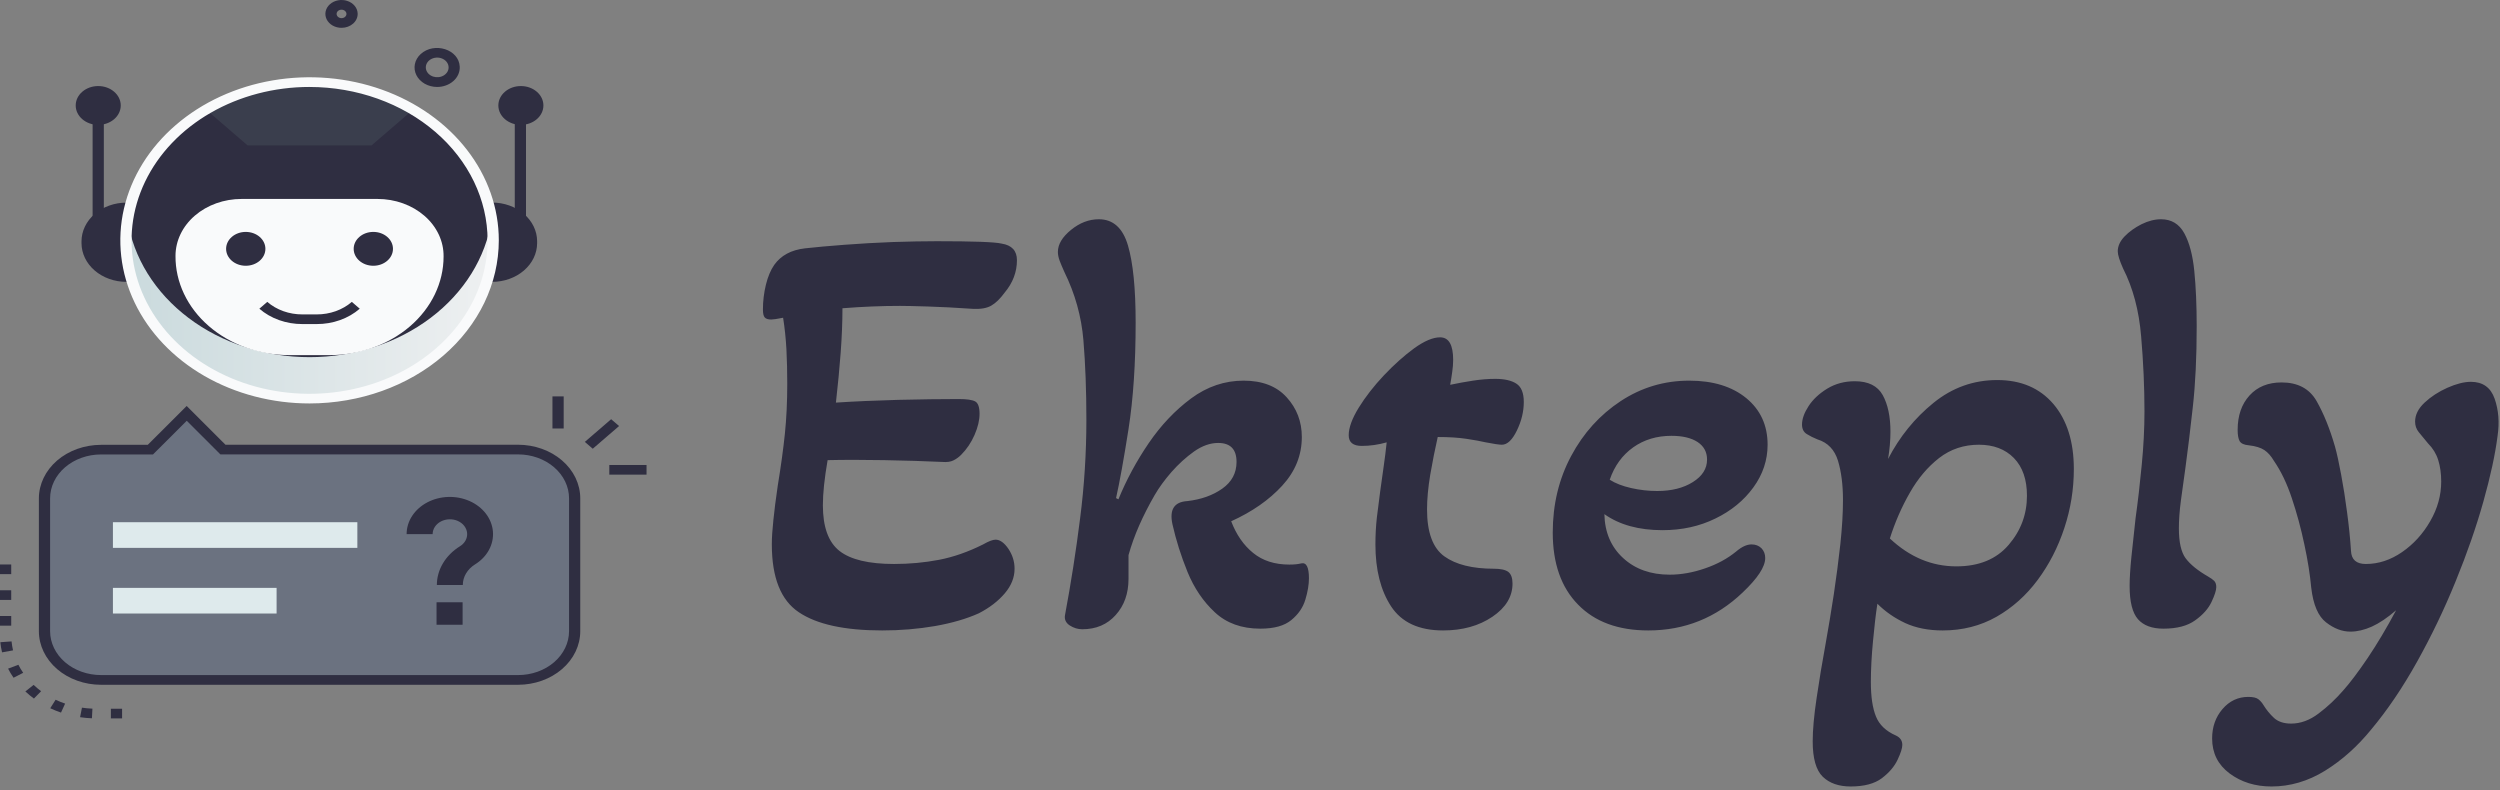 <svg width="174" height="55" viewBox="0 0 174 55" fill="none" xmlns="http://www.w3.org/2000/svg">
<rect x="0" y="0" width="174" height="55" fill="#808080" stroke="none"/>
<path d="M7.031 31.297H10.466L12.996 28.771L15.519 31.29H36.059C36.576 31.29 37.088 31.377 37.565 31.548C38.043 31.718 38.477 31.968 38.843 32.283C39.208 32.598 39.498 32.972 39.696 33.383C39.894 33.795 39.995 34.236 39.995 34.681V43.934C39.995 44.833 39.581 45.696 38.843 46.332C38.105 46.968 37.104 47.325 36.06 47.325H7.031C5.987 47.325 4.986 46.968 4.248 46.332C3.51 45.696 3.096 44.833 3.096 43.934V34.688C3.096 34.243 3.197 33.802 3.395 33.39C3.593 32.979 3.883 32.605 4.248 32.29C4.614 31.975 5.047 31.725 5.525 31.555C6.002 31.384 6.514 31.297 7.031 31.297Z" fill="#6B7280"/>
<path d="M36.06 47.661H7.031C5.885 47.66 4.785 47.267 3.974 46.568C3.164 45.869 2.707 44.922 2.706 43.934V34.688C2.707 33.7 3.164 32.752 3.974 32.053C4.785 31.355 5.885 30.961 7.031 30.96H10.284L12.992 28.256L15.692 30.953H36.06C37.207 30.954 38.306 31.347 39.117 32.046C39.929 32.745 40.385 33.693 40.386 34.681V43.934C40.385 44.922 39.929 45.87 39.117 46.569C38.306 47.267 37.207 47.66 36.06 47.661ZM7.031 31.63C6.092 31.63 5.191 31.953 4.526 32.525C3.861 33.098 3.488 33.874 3.487 34.684V43.93C3.488 44.74 3.861 45.517 4.526 46.09C5.191 46.662 6.092 46.984 7.031 46.985H36.06C36.999 46.985 37.9 46.663 38.565 46.091C39.229 45.519 39.604 44.743 39.606 43.934V34.681C39.605 33.871 39.231 33.095 38.566 32.522C37.902 31.949 37.001 31.627 36.061 31.626H15.34L12.998 29.285L10.646 31.633L7.031 31.63Z" fill="#2F2E41"/>
<path d="M32.212 40.714H30.405C30.406 40.188 30.552 39.671 30.831 39.203C31.11 38.735 31.513 38.331 32.007 38.023C32.175 37.921 32.31 37.782 32.399 37.622C32.487 37.461 32.526 37.284 32.512 37.106C32.497 36.929 32.431 36.758 32.317 36.609C32.204 36.461 32.048 36.34 31.865 36.258C31.682 36.176 31.478 36.137 31.272 36.143C31.066 36.149 30.865 36.2 30.688 36.293C30.512 36.385 30.366 36.515 30.265 36.67C30.164 36.825 30.111 36.999 30.111 37.177H28.3C28.3 36.733 28.432 36.296 28.684 35.909C28.937 35.522 29.3 35.197 29.74 34.965C30.179 34.734 30.681 34.604 31.196 34.587C31.71 34.571 32.222 34.669 32.68 34.871C33.139 35.074 33.529 35.375 33.814 35.745C34.099 36.115 34.268 36.542 34.307 36.984C34.345 37.427 34.251 37.871 34.033 38.274C33.815 38.676 33.481 39.023 33.062 39.282C32.799 39.446 32.585 39.661 32.437 39.91C32.289 40.159 32.212 40.434 32.212 40.714Z" fill="#2F2E41"/>
<path d="M32.197 41.918H30.383V43.482H32.197V41.918Z" fill="#2F2E41"/>
<path d="M24.872 36.346H7.859V38.131H24.872V36.346Z" fill="#DEEAEC"/>
<path d="M19.251 40.916H7.859V42.701H19.251V40.916Z" fill="#DEEAEC"/>
<path d="M42.536 29.177L40.704 30.756L41.256 31.232L43.088 29.652L42.536 29.177Z" fill="#2F2E41"/>
<path d="M39.232 27.589H38.451V29.823H39.232V27.589Z" fill="#2F2E41"/>
<path d="M44.999 32.363H42.408V33.035H44.999V32.363Z" fill="#2F2E41"/>
<path d="M8.497 50H7.717V49.327H8.497V50ZM6.398 49.993C6.122 49.983 5.847 49.957 5.574 49.917L5.704 49.254C5.945 49.289 6.189 49.312 6.433 49.322L6.398 49.993ZM4.246 49.596C3.989 49.509 3.739 49.408 3.497 49.294L3.87 48.703C4.084 48.804 4.306 48.894 4.533 48.971L4.246 49.596ZM2.361 48.62C2.151 48.465 1.952 48.3 1.765 48.124L2.34 47.669C2.503 47.824 2.677 47.971 2.861 48.108L2.361 48.62ZM0.943 47.171C0.801 46.968 0.674 46.756 0.563 46.538L1.279 46.268C1.376 46.461 1.488 46.648 1.613 46.828L0.943 47.171ZM0.143 45.404C0.087 45.171 0.047 44.935 0.023 44.698L0.804 44.642C0.825 44.852 0.86 45.06 0.909 45.266L0.143 45.404ZM0.781 43.548H0V42.875H0.781V43.548ZM0.781 41.754H0V41.082H0.781V41.754ZM0.781 39.961H0V39.288H0.781V39.961Z" fill="#2F2E41"/>
<path d="M7.227 6.941H6.446V16.73H7.227V6.941Z" fill="#2F2E41"/>
<path d="M36.609 6.941H35.828V16.73H36.609V6.941Z" fill="#2F2E41"/>
<path d="M6.836 8.691C7.702 8.691 8.404 8.086 8.404 7.34C8.404 6.594 7.702 5.989 6.836 5.989C5.97 5.989 5.269 6.594 5.269 7.34C5.269 8.086 5.97 8.691 6.836 8.691Z" fill="#2F2E41"/>
<path d="M36.253 8.691C37.119 8.691 37.821 8.086 37.821 7.34C37.821 6.594 37.119 5.989 36.253 5.989C35.387 5.989 34.685 6.594 34.685 7.34C34.685 8.086 35.387 8.691 36.253 8.691Z" fill="#2F2E41"/>
<path d="M10.383 19.618H8.795C7.968 19.616 7.175 19.332 6.59 18.828C6.005 18.324 5.675 17.64 5.673 16.928V16.793C5.675 16.08 6.005 15.397 6.59 14.892C7.175 14.388 7.968 14.104 8.795 14.102H10.383V19.618ZM8.795 14.769C8.175 14.771 7.58 14.984 7.141 15.363C6.703 15.741 6.455 16.253 6.453 16.787V16.928C6.456 17.462 6.703 17.974 7.142 18.352C7.58 18.73 8.175 18.944 8.795 18.945H9.603V14.771L8.795 14.769ZM34.255 19.618H32.667V14.098H34.255C35.083 14.098 35.878 14.382 36.464 14.886C37.051 15.391 37.381 16.075 37.384 16.788V16.928C37.381 17.641 37.05 18.325 36.464 18.829C35.877 19.334 35.083 19.617 34.255 19.618ZM33.447 18.945H34.255C34.876 18.945 35.472 18.732 35.912 18.354C36.352 17.976 36.601 17.463 36.603 16.928V16.793C36.601 16.258 36.352 15.745 35.912 15.366C35.472 14.988 34.876 14.776 34.255 14.775H33.447V18.945Z" fill="#2F2E41"/>
<path d="M9.99 19.282H8.792C8.068 19.282 7.373 19.034 6.861 18.592C6.348 18.151 6.061 17.552 6.061 16.927V16.793C6.061 16.169 6.348 15.57 6.861 15.128C7.373 14.687 8.068 14.439 8.792 14.439H9.99V19.282ZM34.252 19.282H33.054V14.434H34.252C34.612 14.433 34.968 14.494 35.3 14.612C35.632 14.73 35.934 14.903 36.188 15.122C36.443 15.34 36.645 15.6 36.782 15.886C36.92 16.172 36.991 16.479 36.991 16.788V16.927C36.989 17.552 36.7 18.151 36.187 18.593C35.673 19.034 34.978 19.282 34.252 19.282Z" fill="#2F2E41"/>
<path d="M34.325 16.73C34.326 18.909 33.576 21.038 32.172 22.85C30.768 24.662 28.772 26.074 26.436 26.907C24.101 27.741 21.531 27.96 19.052 27.535C16.573 27.11 14.295 26.061 12.508 24.52C10.72 22.98 9.503 21.017 9.009 18.881C8.516 16.744 8.769 14.529 9.736 12.516C10.704 10.504 12.342 8.783 14.444 7.573C16.546 6.363 19.017 5.717 21.544 5.717C23.223 5.716 24.885 6.001 26.435 6.555C27.986 7.108 29.395 7.919 30.582 8.942C31.769 9.965 32.71 11.179 33.352 12.515C33.995 13.852 34.325 15.284 34.325 16.73Z" fill="#2F2E41"/>
<path style="mix-blend-mode:multiply" d="M21.545 27.744C13.801 27.744 7.867 21.867 8.873 15.287C9.28 17.935 10.789 20.366 13.12 22.126C15.451 23.887 18.445 24.858 21.545 24.858C24.644 24.858 27.638 23.887 29.969 22.126C32.3 20.366 33.809 17.935 34.216 15.287C34.454 16.842 34.304 18.423 33.776 19.924C33.248 21.424 32.355 22.811 31.155 23.99C29.956 25.169 28.478 26.114 26.82 26.762C25.163 27.409 23.364 27.744 21.545 27.744Z" fill="url(#paint0_linear_297_799)"/>
<path d="M28.748 7.631L25.862 10.118H17.231L14.345 7.631C16.467 6.383 18.977 5.715 21.546 5.715C24.116 5.715 26.625 6.383 28.748 7.631Z" fill="#58646D" fill-opacity="0.29"/>
<path d="M21.545 28.08C18.94 28.08 16.393 27.414 14.227 26.167C12.062 24.919 10.374 23.146 9.377 21.072C8.38 18.998 8.12 16.715 8.628 14.514C9.137 12.312 10.392 10.289 12.234 8.702C14.076 7.114 16.423 6.034 18.978 5.596C21.533 5.158 24.181 5.383 26.588 6.242C28.994 7.102 31.051 8.557 32.498 10.424C33.945 12.29 34.717 14.485 34.717 16.73C34.713 19.74 33.324 22.625 30.854 24.753C28.385 26.881 25.037 28.077 21.545 28.08ZM21.545 6.052C19.094 6.052 16.699 6.678 14.661 7.852C12.624 9.025 11.036 10.693 10.098 12.645C9.161 14.596 8.916 16.743 9.394 18.814C9.872 20.886 11.052 22.788 12.785 24.281C14.518 25.775 16.726 26.792 19.129 27.204C21.533 27.616 24.024 27.404 26.288 26.596C28.552 25.788 30.487 24.419 31.849 22.663C33.21 20.907 33.937 18.842 33.937 16.73C33.932 13.899 32.626 11.185 30.302 9.183C27.979 7.182 24.83 6.056 21.545 6.053V6.052Z" fill="#F9FAFB"/>
<path d="M26.276 13.847H16.814C15.594 13.847 14.425 14.265 13.562 15.008C12.7 15.751 12.215 16.759 12.215 17.81C12.208 18.715 12.409 19.612 12.806 20.45C13.203 21.288 13.789 22.05 14.529 22.692C15.269 23.334 16.149 23.844 17.119 24.191C18.089 24.539 19.129 24.718 20.179 24.718H22.911C25.022 24.718 27.047 23.995 28.541 22.708C30.034 21.421 30.873 19.676 30.873 17.856C30.88 17.331 30.767 16.811 30.539 16.325C30.311 15.839 29.974 15.397 29.546 15.024C29.118 14.651 28.609 14.355 28.048 14.153C27.486 13.951 26.884 13.847 26.276 13.847Z" fill="#F9FAFB"/>
<path d="M17.105 18.497C17.86 18.497 18.472 17.97 18.472 17.319C18.472 16.668 17.86 16.141 17.105 16.141C16.349 16.141 15.737 16.668 15.737 17.319C15.737 17.97 16.349 18.497 17.105 18.497Z" fill="#2F2E41"/>
<path d="M25.983 18.497C26.738 18.497 27.351 17.97 27.351 17.319C27.351 16.668 26.738 16.141 25.983 16.141C25.228 16.141 24.616 16.668 24.616 17.319C24.616 17.97 25.228 18.497 25.983 18.497Z" fill="#2F2E41"/>
<path d="M22.044 22.555H21.043C20.487 22.556 19.936 22.462 19.423 22.279C18.909 22.095 18.443 21.826 18.051 21.486L18.602 21.011C18.923 21.288 19.303 21.508 19.723 21.658C20.143 21.808 20.593 21.884 21.047 21.883H22.044C22.498 21.884 22.948 21.807 23.367 21.658C23.787 21.508 24.167 21.288 24.487 21.011L25.039 21.486C24.647 21.826 24.18 22.096 23.666 22.279C23.152 22.463 22.601 22.557 22.044 22.555ZM30.423 6.053C30.116 6.052 29.817 5.974 29.561 5.829C29.305 5.683 29.104 5.477 28.982 5.234C28.86 4.992 28.823 4.724 28.875 4.464C28.927 4.203 29.066 3.961 29.274 3.768C30.223 2.895 31.952 3.432 31.998 4.65C32.005 4.832 31.97 5.014 31.894 5.184C31.818 5.354 31.703 5.509 31.556 5.639C31.409 5.77 31.233 5.874 31.038 5.945C30.844 6.016 30.634 6.053 30.423 6.053ZM29.849 4.224C29.761 4.306 29.697 4.406 29.663 4.514C29.63 4.623 29.628 4.737 29.657 4.846C29.687 4.955 29.747 5.057 29.833 5.141C29.919 5.225 30.027 5.29 30.149 5.33C30.271 5.37 30.402 5.383 30.531 5.369C30.66 5.355 30.783 5.313 30.889 5.248C30.995 5.183 31.081 5.097 31.14 4.996C31.198 4.896 31.227 4.785 31.223 4.673C31.218 4.537 31.167 4.406 31.076 4.296C30.985 4.185 30.857 4.101 30.71 4.053C30.563 4.005 30.403 3.995 30.25 4.026C30.096 4.057 29.957 4.126 29.849 4.224ZM23.771 1.937C23.55 1.937 23.334 1.881 23.15 1.777C22.966 1.672 22.822 1.522 22.735 1.347C22.649 1.172 22.625 0.979 22.665 0.792C22.705 0.605 22.808 0.432 22.962 0.296C23.115 0.159 23.312 0.064 23.527 0.023C23.743 -0.018 23.968 -0.004 24.174 0.065C24.38 0.133 24.558 0.252 24.686 0.407C24.814 0.562 24.886 0.746 24.893 0.936C24.898 1.066 24.873 1.195 24.819 1.317C24.765 1.438 24.683 1.548 24.578 1.642C24.473 1.735 24.348 1.809 24.209 1.86C24.07 1.911 23.921 1.937 23.771 1.937ZM23.52 0.766C23.481 0.801 23.453 0.844 23.439 0.891C23.424 0.938 23.424 0.988 23.436 1.035C23.449 1.082 23.476 1.126 23.513 1.163C23.55 1.199 23.597 1.227 23.65 1.245C23.703 1.262 23.759 1.267 23.815 1.261C23.871 1.255 23.925 1.237 23.971 1.208C24.016 1.18 24.053 1.142 24.078 1.099C24.104 1.055 24.116 1.007 24.114 0.959C24.111 0.9 24.089 0.844 24.049 0.796C24.009 0.749 23.954 0.713 23.891 0.692C23.828 0.672 23.759 0.668 23.692 0.681C23.626 0.694 23.566 0.723 23.52 0.766Z" fill="#2F2E41"/>
<g clip-path="url(#clip0_297_799)">
<g clip-path="url(#clip1_297_799)">
<g clip-path="url(#clip2_297_799)">
<g clip-path="url(#clip3_297_799)">
<g clip-path="url(#clip4_297_799)">
<g clip-path="url(#clip5_297_799)">
<g clip-path="url(#clip6_297_799)">
<g clip-path="url(#clip7_297_799)">
<path d="M61.402 43.879C58.786 43.879 56.853 43.457 55.603 42.615C54.347 41.778 53.719 40.203 53.719 37.891C53.719 37.423 53.755 36.858 53.827 36.197C53.893 35.537 53.995 34.738 54.132 33.802C54.353 32.453 54.518 31.247 54.628 30.185C54.738 29.128 54.793 27.966 54.793 26.699C54.793 25.873 54.774 25.075 54.735 24.304C54.691 23.533 54.614 22.804 54.504 22.115C54.091 22.198 53.816 22.239 53.678 22.239C53.458 22.239 53.306 22.19 53.224 22.091C53.141 21.997 53.1 21.813 53.1 21.537C53.1 20.959 53.169 20.387 53.306 19.819C53.444 19.258 53.637 18.798 53.884 18.44C54.353 17.779 55.069 17.394 56.032 17.284C56.776 17.201 57.693 17.119 58.783 17.036C59.868 16.953 60.984 16.89 62.129 16.846C63.27 16.808 64.294 16.788 65.203 16.788C67.736 16.788 69.237 16.843 69.705 16.953C70.421 17.064 70.779 17.449 70.779 18.11C70.779 18.936 70.49 19.693 69.912 20.381C69.609 20.794 69.306 21.088 69.003 21.265C68.7 21.446 68.273 21.523 67.722 21.496C66.511 21.413 65.451 21.358 64.542 21.331C63.633 21.303 63 21.29 62.642 21.29C62.008 21.29 61.356 21.303 60.684 21.331C60.006 21.358 59.323 21.4 58.635 21.455C58.635 22.418 58.593 23.451 58.511 24.552C58.428 25.653 58.318 26.809 58.18 28.021C59.447 27.938 60.879 27.875 62.476 27.831C64.074 27.792 65.492 27.773 66.731 27.773C67.282 27.773 67.662 27.828 67.871 27.938C68.075 28.048 68.177 28.337 68.177 28.805C68.177 29.246 68.061 29.733 67.83 30.267C67.593 30.807 67.282 31.269 66.896 31.655C66.731 31.82 66.552 31.949 66.359 32.043C66.166 32.142 65.905 32.178 65.574 32.15C64.39 32.095 63.049 32.054 61.551 32.026C60.047 31.999 58.731 31.999 57.602 32.026C57.492 32.66 57.409 33.238 57.354 33.761C57.299 34.284 57.272 34.752 57.272 35.165C57.272 36.679 57.657 37.739 58.428 38.345C59.199 38.95 60.466 39.253 62.228 39.253C63.303 39.253 64.343 39.157 65.351 38.964C66.354 38.772 67.378 38.414 68.425 37.891C68.81 37.67 69.099 37.56 69.292 37.56C69.595 37.56 69.892 37.772 70.184 38.196C70.471 38.626 70.614 39.088 70.614 39.584C70.614 40.189 70.388 40.759 69.936 41.293C69.479 41.833 68.879 42.295 68.135 42.681C67.282 43.066 66.263 43.364 65.079 43.573C63.895 43.777 62.669 43.879 61.402 43.879ZM75.323 43.796C75.02 43.796 74.731 43.708 74.456 43.532C74.18 43.35 74.07 43.108 74.125 42.805C74.538 40.602 74.888 38.364 75.174 36.09C75.466 33.822 75.612 31.531 75.612 29.218C75.612 27.181 75.543 25.337 75.406 23.685C75.268 22.033 74.827 20.45 74.084 18.936C73.946 18.633 73.836 18.371 73.753 18.151C73.671 17.931 73.629 17.724 73.629 17.532C73.629 17.009 73.932 16.499 74.538 16.004C75.144 15.508 75.791 15.26 76.48 15.26C77.471 15.26 78.146 15.866 78.504 17.077C78.862 18.289 79.041 20.078 79.041 22.446C79.041 25.282 78.875 27.754 78.545 29.863C78.214 31.966 77.925 33.568 77.677 34.669L77.843 34.752C78.393 33.403 79.096 32.101 79.949 30.846C80.803 29.596 81.786 28.558 82.899 27.732C84.017 26.906 85.237 26.493 86.558 26.493C87.853 26.493 88.85 26.878 89.549 27.649C90.254 28.42 90.607 29.342 90.607 30.416C90.607 31.682 90.152 32.811 89.243 33.802C88.335 34.793 87.15 35.619 85.691 36.28C86.049 37.216 86.558 37.951 87.219 38.485C87.88 39.025 88.72 39.295 89.739 39.295C90.07 39.295 90.345 39.267 90.565 39.212C90.923 39.13 91.102 39.474 91.102 40.245C91.102 40.685 91.02 41.181 90.854 41.731C90.689 42.282 90.364 42.755 89.88 43.152C89.4 43.554 88.679 43.755 87.715 43.755C86.421 43.755 85.366 43.375 84.551 42.615C83.741 41.861 83.108 40.925 82.651 39.807C82.199 38.694 81.85 37.588 81.602 36.486C81.381 35.468 81.725 34.931 82.634 34.876C83.598 34.766 84.41 34.477 85.071 34.009C85.732 33.541 86.063 32.921 86.063 32.15C86.063 31.269 85.636 30.829 84.782 30.829C84.231 30.829 83.672 31.027 83.105 31.424C82.543 31.826 82.02 32.302 81.535 32.852C81.056 33.403 80.665 33.94 80.362 34.463C79.949 35.179 79.591 35.881 79.288 36.569C78.986 37.257 78.738 37.946 78.545 38.634V40.286C78.545 41.304 78.248 42.144 77.653 42.805C77.063 43.466 76.287 43.796 75.323 43.796ZM100.438 43.879C98.758 43.879 97.552 43.32 96.819 42.202C96.092 41.09 95.729 39.653 95.729 37.891C95.729 37.257 95.762 36.638 95.828 36.032C95.899 35.427 95.977 34.821 96.059 34.215C96.142 33.61 96.224 33.018 96.307 32.44C96.39 31.861 96.459 31.311 96.513 30.788C95.935 30.953 95.357 31.035 94.779 31.035C94.173 31.035 93.87 30.788 93.87 30.292C93.87 29.769 94.104 29.128 94.572 28.368C95.04 27.613 95.624 26.864 96.323 26.121C97.028 25.378 97.731 24.75 98.43 24.238C99.135 23.732 99.736 23.478 100.231 23.478C100.837 23.478 101.14 24.001 101.14 25.047C101.14 25.323 101.118 25.604 101.074 25.89C101.035 26.182 100.988 26.479 100.933 26.782C101.457 26.672 101.985 26.575 102.52 26.493C103.059 26.41 103.577 26.369 104.073 26.369C104.706 26.369 105.194 26.479 105.535 26.699C105.882 26.92 106.056 27.346 106.056 27.98C106.056 28.64 105.896 29.301 105.576 29.962C105.257 30.622 104.907 30.953 104.527 30.953C104.445 30.953 104.307 30.939 104.114 30.912C103.921 30.884 103.687 30.843 103.412 30.788C103.054 30.705 102.599 30.622 102.049 30.54C101.498 30.457 100.837 30.416 100.066 30.416C99.873 31.269 99.7 32.142 99.546 33.034C99.397 33.932 99.322 34.738 99.322 35.454C99.322 37.051 99.722 38.138 100.52 38.717C101.319 39.295 102.476 39.584 103.99 39.584C104.453 39.584 104.783 39.658 104.982 39.807C105.174 39.961 105.271 40.231 105.271 40.616C105.271 41.525 104.803 42.295 103.866 42.929C102.93 43.562 101.787 43.879 100.438 43.879ZM114.722 43.879C112.629 43.879 110.999 43.278 109.831 42.078C108.658 40.883 108.071 39.212 108.071 37.065C108.071 35.11 108.498 33.334 109.352 31.738C110.205 30.141 111.357 28.866 112.805 27.913C114.248 26.966 115.837 26.493 117.572 26.493C119.224 26.493 120.546 26.898 121.537 27.707C122.529 28.522 123.025 29.604 123.025 30.953C123.025 32.026 122.694 33.018 122.033 33.926C121.372 34.835 120.491 35.556 119.389 36.09C118.288 36.63 117.063 36.9 115.713 36.9C114.061 36.9 112.711 36.528 111.665 35.785C111.693 37.051 112.128 38.069 112.97 38.84C113.807 39.611 114.887 39.997 116.209 39.997C117.007 39.997 117.828 39.851 118.671 39.559C119.508 39.273 120.229 38.882 120.835 38.386C121.221 38.056 121.579 37.891 121.909 37.891C122.185 37.891 122.413 37.979 122.595 38.155C122.771 38.337 122.859 38.565 122.859 38.84C122.859 39.446 122.336 40.245 121.29 41.236C119.445 42.998 117.255 43.879 114.722 43.879ZM115.341 34.174C116.333 34.174 117.159 33.968 117.82 33.554C118.481 33.142 118.811 32.618 118.811 31.985C118.811 31.462 118.591 31.055 118.15 30.763C117.71 30.477 117.104 30.333 116.333 30.333C115.314 30.333 114.427 30.6 113.673 31.134C112.913 31.674 112.367 32.426 112.037 33.389C112.422 33.637 112.918 33.83 113.524 33.968C114.13 34.105 114.736 34.174 115.341 34.174ZM128.808 54.739C127.981 54.739 127.334 54.514 126.866 54.062C126.398 53.605 126.164 52.785 126.164 51.601C126.164 50.803 126.255 49.798 126.436 48.586C126.613 47.375 126.825 46.095 127.073 44.746C127.265 43.672 127.453 42.543 127.634 41.359C127.811 40.176 127.962 39.011 128.089 37.866C128.21 36.726 128.271 35.702 128.271 34.793C128.271 33.747 128.155 32.839 127.924 32.068C127.687 31.297 127.21 30.801 126.494 30.581C126.219 30.471 125.971 30.347 125.751 30.209C125.53 30.072 125.42 29.852 125.42 29.549C125.42 29.163 125.572 28.737 125.875 28.269C126.178 27.8 126.613 27.393 127.18 27.046C127.742 26.705 128.381 26.534 129.097 26.534C130.033 26.534 130.68 26.856 131.038 27.5C131.396 28.15 131.575 28.998 131.575 30.044C131.575 30.347 131.561 30.655 131.534 30.969C131.506 31.289 131.465 31.614 131.41 31.944C132.208 30.402 133.263 29.1 134.574 28.037C135.879 26.98 137.358 26.451 139.01 26.451C140.663 26.451 141.965 27.008 142.918 28.12C143.865 29.238 144.339 30.746 144.339 32.646C144.339 34.05 144.119 35.418 143.678 36.751C143.238 38.089 142.618 39.295 141.819 40.368C141.021 41.442 140.065 42.295 138.953 42.929C137.835 43.562 136.587 43.879 135.21 43.879C134.219 43.879 133.351 43.708 132.608 43.367C131.864 43.02 131.217 42.571 130.666 42.02C130.556 42.736 130.454 43.603 130.361 44.622C130.262 45.641 130.212 46.59 130.212 47.471C130.212 48.49 130.33 49.288 130.567 49.867C130.799 50.445 131.258 50.885 131.947 51.188C132.25 51.326 132.401 51.546 132.401 51.849C132.401 52.069 132.291 52.413 132.071 52.881C131.85 53.349 131.487 53.776 130.98 54.161C130.468 54.547 129.744 54.739 128.808 54.739ZM136.16 39.419C137.73 39.419 138.942 38.923 139.795 37.932C140.649 36.941 141.076 35.798 141.076 34.504C141.076 33.376 140.773 32.5 140.167 31.878C139.561 31.261 138.749 30.953 137.73 30.953C136.683 30.953 135.761 31.261 134.962 31.878C134.164 32.5 133.484 33.307 132.922 34.298C132.354 35.289 131.892 36.349 131.534 37.478C132.911 38.772 134.453 39.419 136.16 39.419ZM150.576 43.755C149.778 43.755 149.186 43.534 148.8 43.094C148.415 42.653 148.222 41.883 148.222 40.781C148.222 40.258 148.263 39.584 148.346 38.758C148.428 37.932 148.525 37.037 148.635 36.074C148.8 34.89 148.943 33.651 149.065 32.357C149.191 31.063 149.255 29.824 149.255 28.64C149.255 26.961 149.178 25.218 149.023 23.412C148.875 21.612 148.456 20.037 147.768 18.688C147.52 18.137 147.396 17.738 147.396 17.49C147.396 17.132 147.553 16.788 147.867 16.458C148.186 16.128 148.58 15.844 149.048 15.607C149.516 15.376 149.971 15.26 150.411 15.26C151.127 15.26 151.664 15.582 152.022 16.227C152.38 16.876 152.614 17.757 152.724 18.869C152.835 19.987 152.89 21.262 152.89 22.694C152.89 24.869 152.799 26.754 152.617 28.351C152.441 29.948 152.27 31.352 152.105 32.563C151.995 33.362 151.89 34.119 151.791 34.835C151.697 35.55 151.65 36.197 151.65 36.776C151.65 37.739 151.807 38.433 152.121 38.857C152.441 39.286 152.958 39.708 153.674 40.121C153.867 40.231 154.01 40.333 154.104 40.426C154.203 40.525 154.253 40.671 154.253 40.864C154.253 41.084 154.143 41.428 153.922 41.896C153.702 42.364 153.322 42.791 152.782 43.176C152.248 43.562 151.513 43.755 150.576 43.755ZM158.094 54.739C156.965 54.739 155.993 54.437 155.178 53.831C154.368 53.225 153.964 52.413 153.964 51.395C153.964 50.596 154.203 49.916 154.682 49.354C155.167 48.787 155.767 48.504 156.483 48.504C156.814 48.504 157.048 48.559 157.186 48.669C157.323 48.779 157.433 48.903 157.516 49.041C157.736 49.398 157.99 49.71 158.276 49.974C158.568 50.233 158.962 50.362 159.458 50.362C160.118 50.362 160.757 50.128 161.374 49.66C161.997 49.192 162.569 48.655 163.093 48.05C163.561 47.526 164.125 46.778 164.786 45.803C165.447 44.823 166.108 43.713 166.769 42.474C166.163 42.998 165.599 43.377 165.075 43.614C164.552 43.846 164.056 43.961 163.588 43.961C163.01 43.961 162.445 43.746 161.895 43.317C161.344 42.893 161 42.089 160.862 40.905C160.779 39.997 160.62 38.992 160.383 37.891C160.151 36.789 159.862 35.721 159.515 34.686C159.174 33.656 158.755 32.784 158.26 32.068C158.067 31.738 157.847 31.49 157.599 31.325C157.351 31.159 156.993 31.049 156.525 30.994C156.194 30.967 155.979 30.87 155.88 30.705C155.787 30.54 155.74 30.278 155.74 29.92C155.74 28.929 156.015 28.131 156.566 27.525C157.117 26.92 157.86 26.617 158.797 26.617C159.926 26.617 160.738 27.049 161.234 27.913C161.729 28.783 162.156 29.838 162.514 31.077C162.652 31.572 162.795 32.225 162.944 33.034C163.098 33.849 163.236 34.725 163.357 35.661C163.484 36.597 163.574 37.491 163.63 38.345C163.657 38.95 164.001 39.253 164.662 39.253C165.543 39.253 166.383 38.978 167.182 38.427C167.981 37.877 168.633 37.161 169.14 36.28C169.652 35.399 169.908 34.477 169.908 33.513C169.908 32.963 169.839 32.467 169.702 32.026C169.564 31.586 169.33 31.201 168.999 30.87C168.724 30.54 168.504 30.273 168.339 30.069C168.173 29.86 168.091 29.618 168.091 29.342C168.091 28.874 168.311 28.434 168.752 28.021C169.192 27.608 169.721 27.264 170.338 26.988C170.96 26.713 171.505 26.575 171.974 26.575C172.8 26.575 173.351 26.966 173.626 27.748C173.901 28.536 173.97 29.397 173.832 30.333C173.667 31.627 173.337 33.155 172.841 34.917C172.345 36.679 171.704 38.524 170.916 40.451C170.134 42.378 169.239 44.245 168.231 46.051C167.229 47.851 166.163 49.426 165.034 50.775C164.07 51.959 162.996 52.917 161.812 53.649C160.628 54.376 159.389 54.739 158.094 54.739Z" fill="#2F2E41"/>
</g>
</g>
</g>
</g>
</g>
</g>
</g>
</g>
<defs>
<linearGradient id="paint0_linear_297_799" x1="8.762" y1="21.516" x2="34.328" y2="21.516" gradientUnits="userSpaceOnUse">
<stop stop-color="#CADADD"/>
<stop offset="1" stop-color="#EEF0F1"/>
</linearGradient>
<clipPath id="clip0_297_799">
<rect width="121" height="40" fill="white" transform="translate(53 15)"/>
</clipPath>
<clipPath id="clip1_297_799">
<rect width="120.802" height="39.707" fill="white" transform="translate(53.1 15.146)"/>
</clipPath>
<clipPath id="clip2_297_799">
<rect width="120.802" height="39.707" fill="white" transform="translate(53.1 15.146)"/>
</clipPath>
<clipPath id="clip3_297_799">
<rect width="120.802" height="39.707" fill="white" transform="translate(53.1 15.146)"/>
</clipPath>
<clipPath id="clip4_297_799">
<rect width="120.802" height="39.707" fill="white" transform="translate(53.1 15.146)"/>
</clipPath>
<clipPath id="clip5_297_799">
<rect width="120.802" height="39.707" fill="white" transform="translate(53.1 15.146)"/>
</clipPath>
<clipPath id="clip6_297_799">
<rect width="120.802" height="39.707" fill="white" transform="translate(53.1 15.146)"/>
</clipPath>
<clipPath id="clip7_297_799">
<rect width="120.802" height="39.707" fill="white" transform="translate(53.1 15.146)"/>
</clipPath>
</defs>
</svg>
